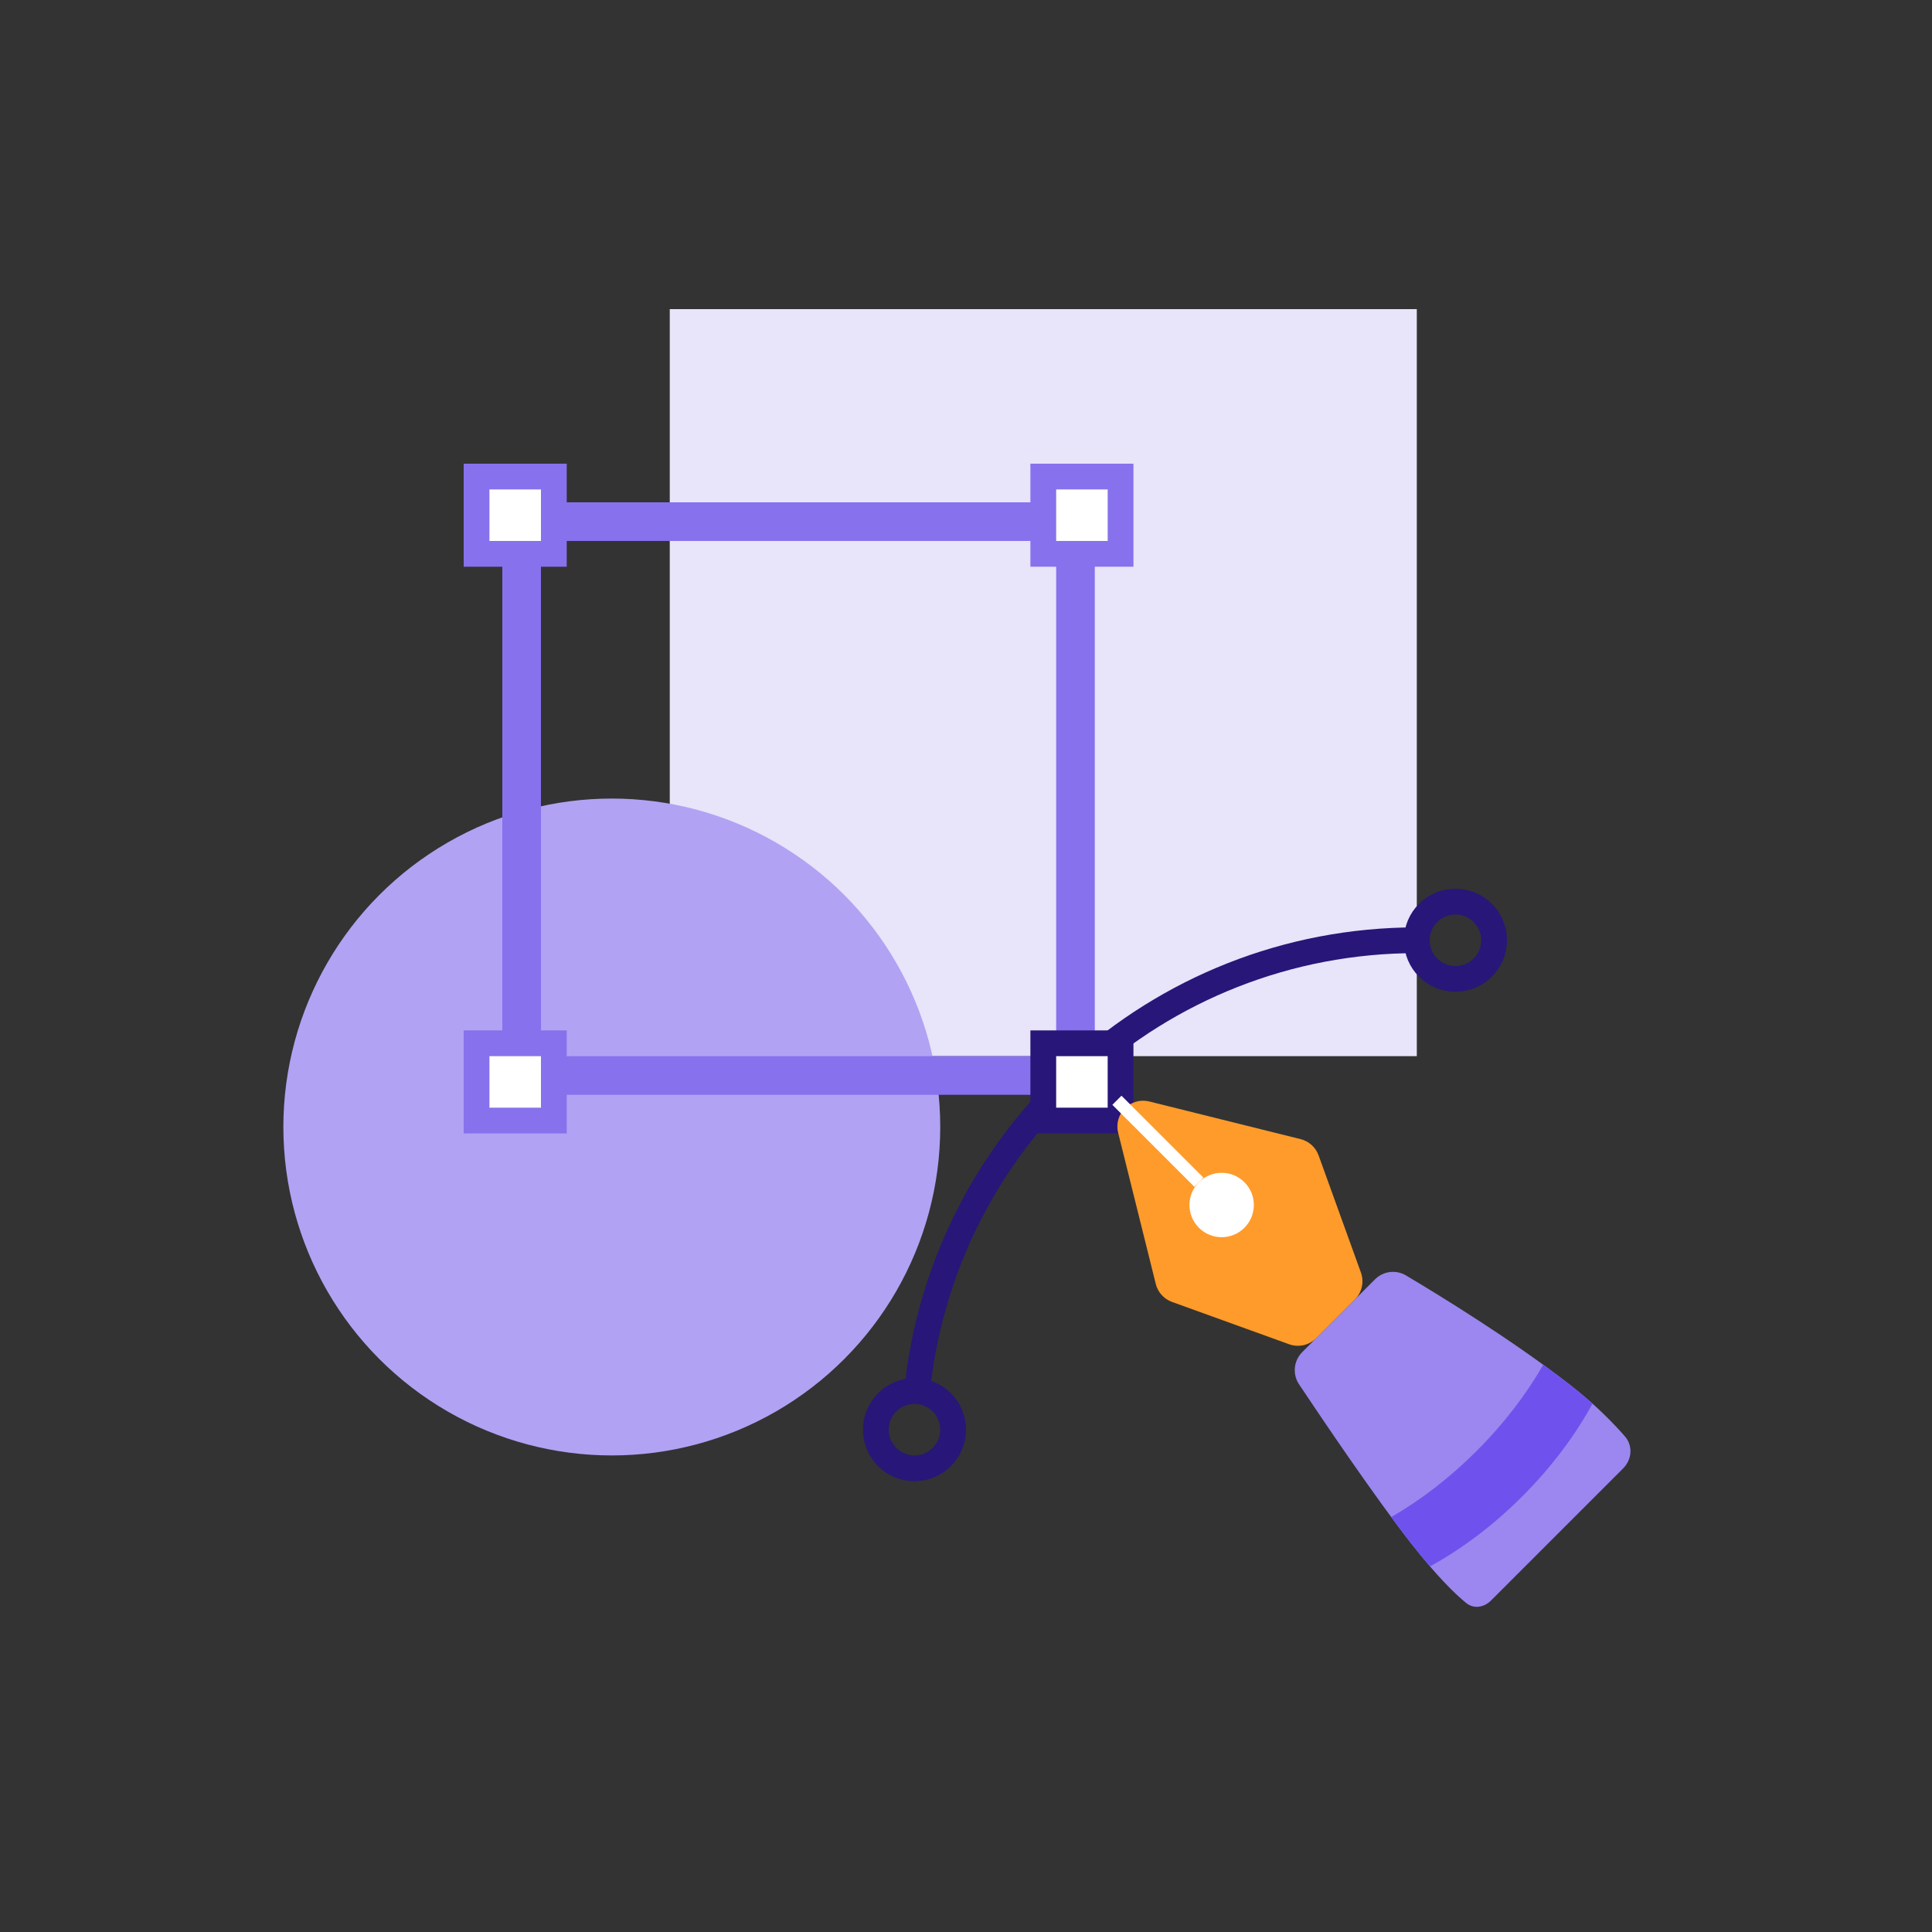 <svg width="150" height="150" viewBox="0 0 150 150" fill="none" xmlns="http://www.w3.org/2000/svg">
<rect x="0" y="0" width="150" height="150" fill="#333333" stroke="none"/>
<rect x="52" y="24" width="58" height="58" fill="#E8E4F9"/>
<path fill-rule="evenodd" clip-rule="evenodd" d="M111 72.012C110.667 72.004 110.334 72 110 72C89.258 72 72.204 87.787 70.197 108H72.208C74.207 88.893 90.364 74 110 74C110.334 74 110.667 74.004 111 74.013V72.012Z" fill="#281679"/>
<circle cx="47.5" cy="87.5" r="25.5" fill="#B2A2F3"/>
<rect x="40.5" y="40.5" width="43" height="43" stroke="#8871ED" stroke-width="3"/>
<rect x="37" y="37" width="6" height="6" fill="white" stroke="#8871ED" stroke-width="2"/>
<rect x="81" y="37" width="6" height="6" fill="white" stroke="#8871ED" stroke-width="2"/>
<rect x="37" y="81" width="6" height="6" fill="white" stroke="#8871ED" stroke-width="2"/>
<rect x="81" y="81" width="6" height="6" fill="white" stroke="#281679" stroke-width="2"/>
<path d="M100.856 107.476C100.331 106.688 100.441 105.643 101.111 104.973L106.754 99.329C107.392 98.692 108.375 98.559 109.151 99.02C111.688 100.526 117.399 104.02 121.898 107.52C123.869 109.053 125.288 110.521 126.16 111.523C126.794 112.251 126.705 113.319 126.022 114.003L115.763 124.262C115.221 124.804 114.432 124.94 113.836 124.457C112.989 123.771 111.6 122.429 109.573 119.845C106.735 116.223 102.646 110.163 100.856 107.476Z" fill="#9B87EF"/>
<path d="M86.813 87.944C86.449 86.481 87.774 85.156 89.237 85.52L100.977 88.441C101.624 88.602 102.149 89.075 102.375 89.703L105.66 98.796C105.924 99.525 105.742 100.341 105.194 100.89L102.183 103.901C101.634 104.449 100.818 104.631 100.089 104.368L90.995 101.082C90.368 100.856 89.895 100.331 89.734 99.684L86.813 87.944Z" fill="#FF9B2A"/>
<circle cx="94.849" cy="93.556" r="2.5" transform="rotate(-45 94.849 93.556)" fill="white"/>
<rect x="86.364" y="85.778" width="1" height="9" transform="rotate(-45 86.364 85.778)" fill="white"/>
<path fill-rule="evenodd" clip-rule="evenodd" d="M111.024 121.615C110.582 121.102 110.099 120.515 109.574 119.844C109.085 119.22 108.558 118.524 108.013 117.786C110.271 116.488 112.537 114.759 114.648 112.648C116.777 110.52 118.516 108.234 119.817 105.959C120.528 106.475 121.227 106.997 121.898 107.519C122.537 108.017 123.118 108.507 123.641 108.977C122.313 111.421 120.474 113.894 118.184 116.184C115.909 118.459 113.454 120.289 111.024 121.615Z" fill="#6F52ED"/>
<circle cx="113" cy="73" r="3" stroke="#281679" stroke-width="2"/>
<circle cx="71" cy="111" r="3" stroke="#281679" stroke-width="2"/>
</svg>
